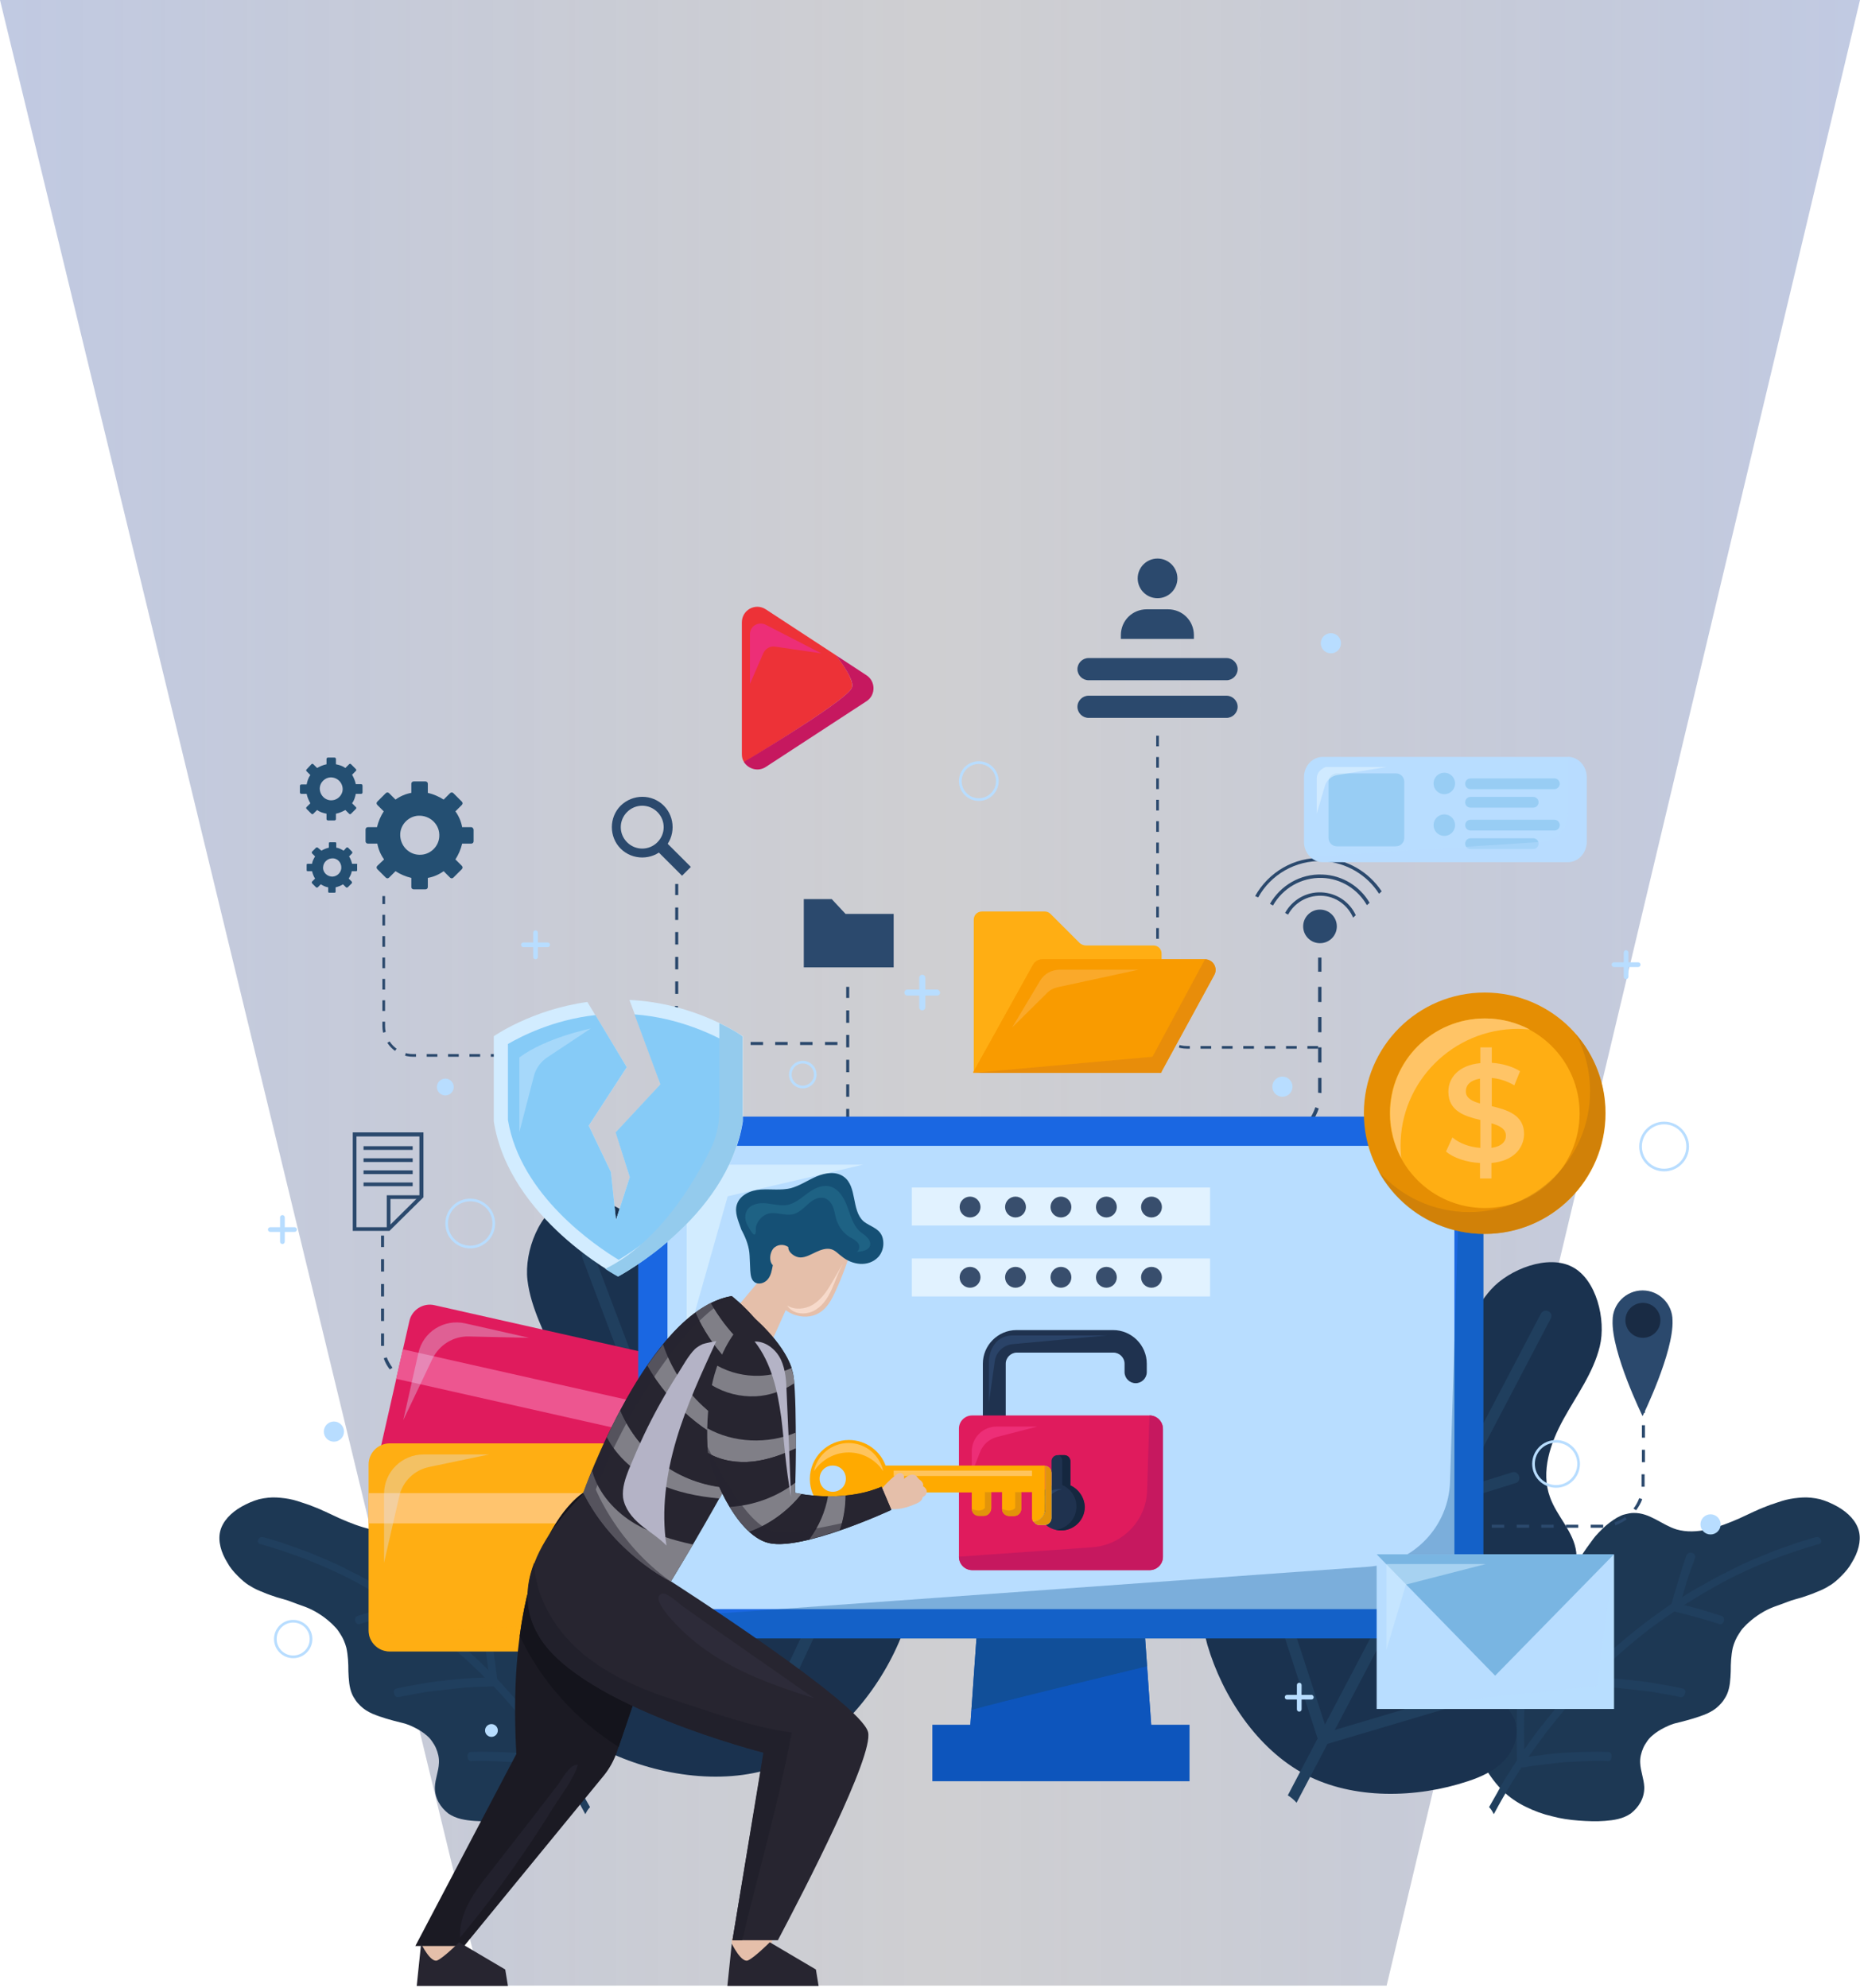 <svg width="696" height="744" viewBox="0 0 696 744" fill="none" xmlns="http://www.w3.org/2000/svg">
<path d="M0 0L180.108 743H518.866L696 0H0Z" fill="url(#paint0_linear)" fill-opacity="0.3"/>
<path d="M203.666 394.925H154.546C148.501 394.925 143.589 390.019 143.589 383.981V335.298" stroke="#2B496D" stroke-miterlimit="10" stroke-dasharray="4 4"/>
<path d="M133.387 323.222H131.75C131.498 322.216 131.12 321.209 130.616 320.454L131.75 319.322C131.876 319.196 131.876 318.945 131.75 318.693L130.239 317.184C130.113 317.058 129.861 317.058 129.609 317.184L128.601 318.316C127.72 317.813 126.838 317.31 125.83 317.184V315.548C125.83 315.297 125.704 315.171 125.452 315.171H123.437C123.185 315.171 123.059 315.297 123.059 315.548V317.184C122.052 317.435 121.044 317.813 120.289 318.316L118.903 317.184C118.777 317.058 118.525 317.058 118.273 317.184L116.762 318.693C116.636 318.819 116.636 319.071 116.762 319.322L117.896 320.454C117.392 321.335 116.888 322.216 116.762 323.222H115.125C114.873 323.222 114.747 323.348 114.747 323.599V325.612C114.747 325.864 114.873 325.989 115.125 325.989H116.762C117.014 326.996 117.392 328.002 117.896 328.757L116.762 329.889C116.636 330.015 116.636 330.266 116.762 330.518L118.273 332.028C118.399 332.153 118.651 332.153 118.903 332.028L120.037 330.895C120.918 331.399 121.8 331.902 122.808 332.028V333.663C122.808 333.915 122.933 334.04 123.185 334.04H125.201C125.452 334.04 125.578 333.915 125.578 333.663V332.028C126.586 331.776 127.594 331.399 128.349 330.895L129.483 332.028C129.609 332.153 129.861 332.153 130.113 332.028L131.624 330.518C131.75 330.392 131.75 330.141 131.624 329.889L130.49 328.757C130.994 327.876 131.498 326.996 131.624 325.989H133.261C133.513 325.989 133.639 325.864 133.639 325.612V323.599C133.765 323.348 133.639 323.222 133.387 323.222ZM127.72 324.857C127.594 326.493 126.208 327.876 124.571 328.002C122.43 328.128 120.666 326.367 120.918 324.354C121.044 322.719 122.43 321.335 124.067 321.209C126.208 320.958 127.845 322.719 127.72 324.857Z" fill="#244F72"/>
<path d="M176.336 309.51H172.935C172.557 307.372 171.676 305.359 170.416 303.598L172.809 301.208C173.187 300.83 173.187 300.327 172.809 299.95L169.66 296.805C169.283 296.428 168.779 296.428 168.401 296.805L166.008 299.195C164.245 298.063 162.229 297.182 160.088 296.679V293.283C160.088 292.78 159.711 292.402 159.207 292.402H154.799C154.295 292.402 153.917 292.78 153.917 293.283V296.679C151.776 297.057 149.761 297.937 147.997 299.195L145.604 296.805C145.226 296.428 144.723 296.428 144.345 296.805L141.196 299.95C140.818 300.327 140.818 300.83 141.196 301.208L143.589 303.598C142.456 305.359 141.574 307.372 141.07 309.51H137.669C137.166 309.51 136.788 309.888 136.788 310.391V314.794C136.788 315.297 137.166 315.674 137.669 315.674H141.196C141.574 317.813 142.456 319.825 143.715 321.587L141.196 323.977C140.818 324.354 140.818 324.857 141.196 325.235L144.345 328.38C144.723 328.757 145.226 328.757 145.604 328.38L147.997 325.989C149.761 327.122 151.776 328.002 153.917 328.505V331.902C153.917 332.405 154.295 332.782 154.799 332.782H159.207C159.711 332.782 160.088 332.405 160.088 331.902V328.505C162.229 328.128 164.245 327.247 166.008 325.989L168.401 328.38C168.779 328.757 169.283 328.757 169.66 328.38L172.809 325.235C173.187 324.857 173.187 324.354 172.809 323.977L170.416 321.587C171.55 319.825 172.431 317.813 172.935 315.674H176.336C176.84 315.674 177.217 315.297 177.217 314.794V310.391C177.091 309.888 176.714 309.51 176.336 309.51ZM164.371 313.158C164.119 316.681 161.222 319.574 157.695 319.825C153.161 320.203 149.509 316.429 149.761 311.9C150.012 308.378 152.909 305.485 156.436 305.233C160.97 304.982 164.748 308.63 164.371 313.158Z" fill="#244F72"/>
<path d="M135.15 293.408H133.135C132.883 292.151 132.38 291.018 131.75 289.886L133.135 288.502C133.387 288.251 133.387 287.999 133.135 287.748L131.372 285.987C131.12 285.735 130.868 285.735 130.616 285.987L129.231 287.37C128.223 286.616 126.964 286.238 125.704 285.987V283.974C125.704 283.722 125.452 283.471 125.201 283.471H122.682C122.43 283.471 122.178 283.722 122.178 283.974V285.987C120.918 286.238 119.785 286.741 118.651 287.37L117.266 285.987C117.014 285.735 116.762 285.735 116.51 285.987L114.747 287.874C114.495 288.125 114.495 288.377 114.747 288.628L116.132 290.012C115.377 291.018 114.999 292.276 114.747 293.534H112.732C112.48 293.534 112.228 293.786 112.228 294.037V296.553C112.228 296.805 112.48 297.057 112.732 297.057H114.747C114.999 298.314 115.502 299.447 116.132 300.579L114.747 301.963C114.495 302.214 114.495 302.466 114.747 302.717L116.51 304.478C116.762 304.73 117.014 304.73 117.266 304.478L118.651 303.095C119.659 303.849 120.918 304.227 122.178 304.478V306.491C122.178 306.743 122.43 306.994 122.682 306.994H125.201C125.452 306.994 125.704 306.743 125.704 306.491V304.478C126.964 304.227 128.097 303.724 129.231 303.095L130.616 304.478C130.868 304.73 131.12 304.73 131.372 304.478L133.135 302.717C133.387 302.466 133.387 302.214 133.135 301.963L131.75 300.579C132.506 299.572 132.883 298.314 133.135 297.057H135.15C135.402 297.057 135.654 296.805 135.654 296.553V294.037C135.654 293.66 135.402 293.408 135.15 293.408ZM128.223 295.547C128.097 297.56 126.334 299.321 124.319 299.447C121.674 299.698 119.533 297.434 119.659 294.792C119.785 292.78 121.548 291.018 123.563 290.893C126.208 290.767 128.349 292.905 128.223 295.547Z" fill="#244F72"/>
<path d="M615.267 668.655C615.141 665.636 613.881 662.743 613.755 659.724C613.629 657.711 614.133 655.824 614.889 654.063C615.267 653.182 615.77 652.428 616.274 651.673C616.778 650.918 617.408 650.163 618.164 649.534C619.549 648.276 621.186 647.27 622.95 646.389C623.831 646.012 624.713 645.509 625.594 645.257C626.476 644.88 627.358 644.754 628.239 644.502C631.766 643.622 635.418 642.616 638.693 641.232C640.33 640.477 641.842 639.596 643.101 638.339C643.731 637.71 644.361 637.081 644.865 636.326C645.368 635.571 645.872 634.816 646.25 633.936C647.384 631.294 647.51 628.401 647.635 625.382C647.635 622.363 647.761 619.469 648.391 616.576C648.895 614.689 649.651 612.928 650.658 611.418C651.162 610.664 651.666 609.783 652.296 609.154C652.925 608.525 653.555 607.77 654.311 607.141C657.082 604.625 660.482 602.487 663.883 601.229C665.646 600.6 667.409 599.971 669.047 599.342C669.928 598.965 670.81 598.713 671.692 598.462C672.573 598.21 673.455 597.958 674.337 597.707C676.1 597.078 677.863 596.575 679.501 595.82C681.138 595.191 682.901 594.436 684.413 593.43C686.05 592.549 687.561 591.165 689.073 589.656C690.584 588.146 691.969 586.511 692.977 584.624C695.244 580.976 696.504 576.699 695.622 573.051C694.74 569.277 691.592 566.006 687.561 563.742C685.546 562.61 683.279 561.604 681.012 560.975C678.745 560.471 676.478 560.22 674.463 560.346C672.447 560.471 670.306 560.723 668.291 561.226C666.276 561.729 664.387 562.484 662.371 563.113C661.364 563.49 660.482 563.868 659.475 564.245L657.963 564.874C657.459 565.126 656.956 565.377 656.578 565.503C654.689 566.384 652.799 567.264 650.91 568.145C643.227 571.541 634.789 574.435 627.358 572.296C621.69 570.535 617.408 566.006 611.236 566.132C610.103 566.132 609.095 566.384 608.088 566.635C607.584 566.761 607.08 566.887 606.576 567.139C606.072 567.39 605.569 567.642 605.065 567.893C603.176 569.025 601.286 570.409 599.523 572.17C598.641 573.051 597.76 573.931 597.004 574.812C596.248 575.693 595.493 576.825 594.737 577.831C593.226 579.844 591.84 581.982 590.581 583.995C589.951 585.001 589.195 586.008 588.566 587.014C587.81 588.021 587.18 589.153 586.424 590.159C584.913 592.172 583.276 594.184 581.512 595.82C578.112 599.216 574.459 601.481 570.555 601.103C569.169 600.977 567.784 600.474 566.525 600.097C565.265 599.719 563.88 599.216 562.494 599.342C558.59 599.594 554.182 603.242 551.789 607.896C550.529 610.16 549.647 612.676 549.144 615.066C548.766 616.324 548.64 617.582 548.388 618.84C548.262 620.098 548.136 621.356 548.01 622.614C547.632 627.269 547.632 631.923 548.136 636.577C548.64 641.232 549.521 645.635 550.781 649.786C552.04 653.937 553.552 657.711 555.567 661.233C557.582 664.63 559.849 667.649 562.368 670.165C564.887 672.555 567.784 674.567 570.933 676.077C573.956 677.587 577.356 678.845 580.631 679.599C583.905 680.48 587.306 680.983 590.707 681.235C594.107 681.486 597.382 681.612 600.531 681.36C603.805 681.109 607.332 680.606 610.229 678.593C613.126 676.329 615.393 672.932 615.267 668.655Z" fill="#1D3854"/>
<path d="M679.5 575.189C674.084 576.573 668.795 578.586 663.505 580.473C658.341 582.611 653.051 584.624 648.139 587.266L644.361 589.153C643.101 589.782 641.842 590.536 640.582 591.165C638.063 592.549 635.67 593.933 633.151 595.317L625.972 599.845C625.342 600.223 624.713 600.6 624.209 600.977L622.446 602.235L618.919 604.751C609.725 611.544 600.908 618.966 592.848 627.394C591.84 628.401 590.832 629.407 589.825 630.539L586.928 633.81L584.031 637.081C583.527 637.584 583.024 638.213 582.52 638.716L581.134 640.477L575.593 647.396L570.303 654.692C569.673 655.572 569.043 656.327 568.539 657.208L566.902 659.849L563.502 665.133C562.368 666.894 561.36 668.781 560.353 670.668L557.204 676.203C557.96 676.958 558.464 677.838 558.967 678.845C568.162 661.611 579.245 646.138 591.84 632.552C599.775 624.124 608.339 616.45 617.282 609.531C626.35 602.739 635.796 596.826 645.62 591.543C656.704 585.756 668.417 581.228 680.382 577.831C682.397 577.705 681.515 574.686 679.5 575.189Z" fill="#203F5E"/>
<path d="M631.01 582.108C630.507 583.618 630.003 585.001 629.499 586.637L628.114 591.165C627.232 594.184 626.224 597.204 625.469 600.223C624.839 602.235 627.862 602.99 628.491 600.977C629.373 597.958 630.255 594.939 631.136 591.92C631.64 590.411 632.144 588.901 632.648 587.391L634.285 582.989C634.789 580.976 631.766 580.095 631.01 582.108Z" fill="#203F5E"/>
<path d="M568.918 617.457C568.54 620.853 568.288 624.501 568.162 627.898C567.91 631.42 567.784 634.816 567.658 638.213C567.532 641.735 567.532 645.131 567.532 648.654C567.532 652.05 567.532 655.447 567.658 658.843C567.784 661.107 570.555 660.604 570.429 658.34C570.429 654.943 570.303 651.673 570.303 648.151C570.303 644.754 570.303 641.232 570.555 637.835C570.807 631.042 571.185 623.998 571.94 617.205C572.192 614.815 569.17 615.066 568.918 617.457Z" fill="#203F5E"/>
<path d="M599.901 585.379C599.019 589.027 598.138 592.549 597.382 596.071L596.752 598.713L596.248 601.481L595.241 606.89L594.233 612.173C593.981 613.934 593.604 615.695 593.352 617.582C592.848 621.23 592.344 624.753 591.966 628.275C591.714 630.539 594.611 630.539 594.863 628.401C595.241 624.878 595.745 621.23 596.248 617.708C596.878 614.186 597.382 610.664 598.138 607.016C598.515 605.254 598.767 603.367 599.145 601.606L600.279 596.323C601.034 592.801 601.916 589.278 602.798 585.63C603.05 584.498 602.42 583.869 601.664 583.743C601.16 583.743 600.279 584.247 599.901 585.379Z" fill="#203F5E"/>
<path d="M644.109 604.625L640.079 603.367C638.693 602.99 637.308 602.487 636.048 602.11C633.403 601.355 630.632 600.726 627.861 599.971C625.972 599.468 625.091 602.738 626.98 603.116C629.751 603.745 632.522 604.5 635.167 605.254L639.197 606.387C640.582 606.764 641.842 607.267 643.227 607.645C644.991 608.399 645.998 605.254 644.109 604.625Z" fill="#203F5E"/>
<path d="M601.79 655.572C596.5 655.321 591.336 655.572 585.921 655.824C583.15 655.95 580.631 656.201 577.986 656.579C575.341 656.956 572.57 657.208 569.925 657.711C568.162 658.088 568.288 661.611 570.051 661.359C572.696 660.856 575.467 660.478 578.112 660.227C580.757 659.849 583.402 659.598 586.047 659.346C588.692 659.22 591.336 659.095 593.981 658.969C596.626 658.843 599.145 658.843 601.79 658.969C603.428 658.969 603.553 655.572 601.79 655.572Z" fill="#203F5E"/>
<path d="M629.625 631.797C626.728 631.168 623.957 630.665 620.934 630.162L616.526 629.407C615.015 629.156 613.629 629.03 612.118 628.904C609.221 628.526 606.198 628.275 603.176 628.023C600.153 627.772 597.256 627.772 594.233 627.646C592.344 627.646 591.966 631.042 593.855 631.042C596.878 631.168 599.901 631.168 602.798 631.42C604.309 631.42 605.695 631.671 607.206 631.797L611.614 632.3L616.022 632.804L618.163 633.055L620.305 633.433C623.201 633.936 626.098 634.439 628.869 635.068C629.751 635.194 630.38 634.565 630.506 633.684C630.884 632.929 630.632 632.049 629.625 631.797Z" fill="#203F5E"/>
<path d="M566.776 643.622C565.391 639.974 562.242 637.206 560.605 633.684C556.197 623.872 564.635 613.305 572.948 606.512C581.261 599.719 590.959 591.417 589.825 580.85C588.943 573.177 582.52 567.39 580.001 560.22C576.475 550.659 580.127 539.967 585.039 531.035C589.951 522.104 596.248 513.676 598.642 503.738C601.035 493.8 597.382 478.705 588.314 474.05C579.245 469.27 564.761 474.931 557.96 482.478C551.159 490.026 547.758 500.09 543.224 509.147C538.69 518.204 531.889 527.261 521.939 529.903C514.508 531.916 506.069 529.903 499.268 533.551C489.822 538.583 488.562 551.288 487.681 561.981C486.799 572.674 482.895 585.63 472.315 587.517C468.411 588.272 464.38 587.14 460.602 588.146C455.438 589.404 451.659 594.436 450.526 599.594C449.392 604.877 450.4 610.286 451.785 615.444C457.453 634.816 470.552 654.566 488.436 664.001C506.321 673.435 529.999 672.932 549.27 666.517C554.308 664.881 559.471 662.491 562.998 658.591C566.776 654.566 568.666 648.654 566.776 643.622Z" fill="#1A324F"/>
<path d="M576.601 491.536C563.124 517.198 549.648 542.986 536.045 568.648C522.569 594.184 509.218 619.847 495.742 645.383L481.887 671.8C483.147 672.555 484.28 673.561 485.162 674.568C495.868 654.189 506.573 633.81 517.279 613.431C530.755 587.895 544.106 562.233 557.582 536.696C565.139 522.23 572.696 507.889 580.253 493.423C581.639 491.033 577.86 489.146 576.601 491.536Z" fill="#203F5E"/>
<path d="M533.526 537.325C535.919 544.873 538.186 552.295 540.579 559.842C541.335 562.358 545.365 561.226 544.609 558.584C542.216 551.037 539.949 543.615 537.556 536.067C536.801 533.551 532.77 534.809 533.526 537.325Z" fill="#203F5E"/>
<path d="M478.235 605.003C483.147 620.098 488.059 635.194 492.971 650.289C493.852 652.805 497.757 651.547 497.001 649.031C492.089 633.936 487.177 618.84 482.265 603.745C481.509 601.229 477.479 602.487 478.235 605.003Z" fill="#203F5E"/>
<path d="M499.772 558.962C504.936 575.441 510.1 591.794 515.137 608.273C515.893 610.789 519.924 609.657 519.168 607.016C514.004 590.536 508.84 574.183 503.802 557.704C502.92 555.188 498.89 556.446 499.772 558.962Z" fill="#203F5E"/>
<path d="M565.895 550.911C558.338 553.301 550.907 555.565 543.35 557.955C540.831 558.71 541.965 562.736 544.609 561.981C552.166 559.591 559.597 557.327 567.154 554.936C569.673 554.182 568.414 550.156 565.895 550.911Z" fill="#203F5E"/>
<path d="M541.587 634.816C526.347 639.345 511.107 643.874 495.867 648.402C493.222 649.157 494.482 653.182 497.127 652.428C512.367 647.899 527.606 643.37 542.846 638.842C545.365 638.087 544.106 634.062 541.587 634.816Z" fill="#203F5E"/>
<path d="M567.28 591.04C550.781 596.197 534.408 601.355 517.909 606.387C515.39 607.141 516.523 611.167 519.168 610.412C535.667 605.254 552.041 600.097 568.54 595.065C571.059 594.31 569.925 590.285 567.28 591.04Z" fill="#203F5E"/>
<path d="M162.733 668.655C162.859 665.636 164.119 662.743 164.244 659.724C164.37 657.711 163.867 655.824 163.111 654.063C162.733 653.182 162.229 652.428 161.725 651.673C161.222 650.918 160.592 650.163 159.836 649.534C158.451 648.276 156.813 647.27 155.05 646.389C154.169 646.012 153.287 645.509 152.405 645.257C151.524 644.88 150.642 644.754 149.76 644.502C146.234 643.622 142.581 642.616 139.307 641.232C137.669 640.477 136.158 639.596 134.898 638.339C134.269 637.71 133.639 637.081 133.135 636.326C132.631 635.571 132.128 634.816 131.75 633.936C130.616 631.294 130.49 628.401 130.364 625.382C130.364 622.363 130.238 619.469 129.609 616.576C129.105 614.689 128.349 612.928 127.341 611.418C126.838 610.664 126.334 609.783 125.704 609.154C125.074 608.525 124.445 607.77 123.689 607.141C120.918 604.625 117.517 602.487 114.117 601.229C112.354 600.6 110.59 599.971 108.953 599.342C108.071 598.965 107.19 598.713 106.308 598.462C105.426 598.21 104.545 597.958 103.663 597.707C101.9 597.078 100.137 596.575 98.499 595.82C96.862 595.191 95.099 594.436 93.587 593.43C91.95 592.549 90.439 591.165 88.927 589.656C87.416 588.146 86.03 586.511 85.023 584.624C82.756 580.976 81.496 576.699 82.378 573.051C83.259 569.277 86.408 566.006 90.439 563.742C92.454 562.61 94.721 561.604 96.988 560.975C99.255 560.471 101.522 560.22 103.537 560.346C105.552 560.471 107.693 560.723 109.709 561.226C111.724 561.729 113.613 562.484 115.628 563.113C116.636 563.49 117.517 563.868 118.525 564.245L120.036 564.874C120.54 565.126 121.044 565.377 121.422 565.503C123.311 566.384 125.2 567.264 127.09 568.145C134.772 571.541 143.211 574.435 150.642 572.296C156.31 570.535 160.592 566.006 166.763 566.132C167.897 566.132 168.905 566.384 169.912 566.635C170.416 566.761 170.92 566.887 171.424 567.139C171.927 567.39 172.431 567.642 172.935 567.893C174.824 569.025 176.713 570.409 178.477 572.17C179.358 573.051 180.24 573.931 180.996 574.812C181.751 575.693 182.507 576.825 183.263 577.831C184.774 579.844 186.16 581.982 187.419 583.995C188.049 585.001 188.804 586.008 189.434 587.014C190.19 588.021 190.82 589.153 191.575 590.159C193.087 592.172 194.724 594.184 196.487 595.82C199.888 599.216 203.54 601.481 207.445 601.103C208.83 600.977 210.216 600.474 211.475 600.097C212.735 599.719 214.12 599.216 215.506 599.342C219.41 599.594 223.818 603.242 226.211 607.896C227.471 610.16 228.352 612.676 228.856 615.066C229.234 616.324 229.36 617.582 229.612 618.84C229.738 620.098 229.864 621.356 229.99 622.614C230.368 627.269 230.368 631.923 229.864 636.577C229.36 641.232 228.478 645.635 227.219 649.786C225.959 653.937 224.448 657.711 222.433 661.233C220.418 664.63 218.15 667.649 215.632 670.165C213.113 672.555 210.216 674.567 207.067 676.077C204.044 677.587 200.644 678.845 197.369 679.599C194.094 680.48 190.694 680.983 187.293 681.235C183.892 681.486 180.618 681.612 177.469 681.36C174.194 681.109 170.668 680.606 167.771 678.593C164.874 676.329 162.607 672.932 162.733 668.655Z" fill="#1D3854"/>
<path d="M98.499 575.189C103.915 576.573 109.205 578.586 114.495 580.473C119.659 582.611 124.948 584.624 129.86 587.266L133.639 589.153C134.898 589.782 136.158 590.536 137.417 591.165C139.936 592.549 142.329 593.933 144.848 595.317L152.027 599.845C152.657 600.223 153.287 600.6 153.791 600.977L155.554 602.235L159.081 604.751C168.275 611.544 177.091 618.966 185.152 627.394C186.159 628.401 187.167 629.407 188.175 630.539L191.071 633.81L193.968 637.081C194.472 637.584 194.976 638.213 195.48 638.716L196.865 640.477L202.407 647.396L207.697 654.692C208.326 655.572 208.956 656.327 209.46 657.208L211.097 659.849L214.498 665.133C215.631 666.894 216.639 668.781 217.647 670.668L220.795 676.203C220.04 676.958 219.536 677.838 219.032 678.845C209.838 661.611 198.754 646.138 186.159 632.552C178.225 624.124 169.66 616.45 160.718 609.531C151.65 602.739 142.203 596.826 132.379 591.543C121.296 585.756 109.583 581.228 97.618 577.831C95.602 577.705 96.484 574.686 98.499 575.189Z" fill="#203F5E"/>
<path d="M146.989 582.108C147.493 583.618 147.997 585.001 148.501 586.637L149.886 591.165C150.768 594.184 151.775 597.204 152.531 600.223C153.161 602.235 150.138 602.99 149.508 600.977C148.627 597.958 147.745 594.939 146.863 591.92C146.36 590.411 145.856 588.901 145.352 587.391L143.715 582.989C143.211 580.976 146.234 580.095 146.989 582.108Z" fill="#203F5E"/>
<path d="M209.082 617.457C209.46 620.853 209.712 624.501 209.838 627.898C210.09 631.42 210.216 634.816 210.342 638.213C210.468 641.735 210.468 645.131 210.468 648.654C210.468 652.05 210.468 655.447 210.342 658.843C210.216 661.107 207.445 660.604 207.571 658.34C207.571 654.943 207.697 651.673 207.697 648.151C207.697 644.754 207.697 641.232 207.445 637.835C207.193 631.042 206.815 623.998 206.059 617.205C205.807 614.815 208.83 615.066 209.082 617.457Z" fill="#203F5E"/>
<path d="M178.099 585.379C178.98 589.027 179.862 592.549 180.618 596.071L181.247 598.713L181.751 601.481L182.759 606.89L183.766 612.173C184.018 613.934 184.396 615.695 184.648 617.582C185.152 621.23 185.656 624.753 186.034 628.275C186.285 630.539 183.389 630.539 183.137 628.401C182.759 624.878 182.255 621.23 181.751 617.708C181.122 614.186 180.618 610.664 179.862 607.016C179.484 605.254 179.232 603.367 178.854 601.606L177.721 596.323C176.965 592.801 176.084 589.278 175.202 585.63C174.95 584.498 175.58 583.869 176.335 583.743C176.839 583.743 177.721 584.247 178.099 585.379Z" fill="#203F5E"/>
<path d="M133.891 604.625L137.921 603.367C139.307 602.99 140.692 602.487 141.952 602.11C144.596 601.355 147.367 600.726 150.138 599.971C152.027 599.468 152.909 602.738 151.02 603.116C148.249 603.745 145.478 604.5 142.833 605.254L138.803 606.387C137.417 606.764 136.158 607.267 134.772 607.645C133.009 608.399 132.002 605.254 133.891 604.625Z" fill="#203F5E"/>
<path d="M176.21 655.572C181.499 655.321 186.663 655.572 192.079 655.824C194.85 655.95 197.369 656.201 200.014 656.579C202.659 656.956 205.43 657.208 208.075 657.711C209.838 658.088 209.712 661.611 207.949 661.359C205.304 660.856 202.533 660.478 199.888 660.227C197.243 659.849 194.598 659.598 191.953 659.346C189.308 659.22 186.663 659.095 184.018 658.969C181.373 658.843 178.854 658.843 176.21 658.969C174.572 658.969 174.446 655.572 176.21 655.572Z" fill="#203F5E"/>
<path d="M148.375 631.797C151.272 631.168 154.043 630.665 157.065 630.162L161.473 629.407C162.985 629.156 164.37 629.03 165.882 628.904C168.779 628.526 171.801 628.275 174.824 628.023C177.847 627.772 180.744 627.772 183.766 627.646C185.656 627.646 186.033 631.042 184.144 631.042C181.121 631.168 178.099 631.168 175.202 631.42C173.691 631.42 172.305 631.671 170.794 631.797L166.385 632.3L161.977 632.804L159.836 633.055L157.695 633.433C154.798 633.936 151.901 634.439 149.131 635.068C148.249 635.194 147.619 634.565 147.493 633.684C147.115 632.929 147.367 632.049 148.375 631.797Z" fill="#203F5E"/>
<path d="M212.609 629.533C214.498 625.885 218.15 623.369 220.292 619.847C226.211 610.16 218.654 598.084 210.971 589.907C203.163 581.731 194.094 571.793 196.613 560.849C198.502 552.924 205.933 547.766 209.586 540.47C214.498 530.91 212.105 519.211 208.075 509.273C204.17 499.335 198.628 489.649 197.369 478.956C196.109 468.264 201.903 452.917 211.979 449.143C222.055 445.369 236.539 453.042 242.71 461.848C248.882 470.654 251.149 481.598 254.676 491.661C258.328 501.851 264.248 512.166 274.198 516.066C281.755 519.085 290.823 518.078 297.372 522.859C306.566 529.4 306.189 542.86 305.811 554.182C305.433 565.503 307.826 579.466 318.532 582.863C322.436 584.121 326.844 583.492 330.623 585.001C335.913 587.014 339.187 592.675 339.691 598.336C340.195 603.996 338.557 609.531 336.29 614.689C327.852 634.187 311.604 653.182 291.579 660.73C271.679 668.278 246.867 664.63 227.597 655.572C222.433 653.182 217.521 650.037 214.246 645.509C211.223 640.98 209.964 634.565 212.609 629.533Z" fill="#1A324F"/>
<path d="M222.055 469.018C232.886 497.7 243.718 526.255 254.424 554.936C265.129 583.492 275.961 611.922 286.666 640.477L297.75 669.913C296.364 670.542 295.105 671.423 293.971 672.429C285.407 649.786 276.842 627.017 268.278 604.374C257.572 575.818 246.741 547.389 236.035 518.833C229.99 502.731 223.944 486.63 217.898 470.654C216.891 468.012 221.047 466.377 222.055 469.018Z" fill="#203F5E"/>
<path d="M261.099 522.607C257.698 530.155 254.298 537.702 250.897 545.25C249.763 547.892 245.733 546.005 246.867 543.489C250.267 535.941 253.668 528.394 257.068 520.846C258.328 518.204 262.232 519.965 261.099 522.607Z" fill="#203F5E"/>
<path d="M310.219 600.6C303.166 615.821 295.987 630.917 288.934 646.138C287.674 648.654 283.77 646.893 284.903 644.377C291.956 629.155 299.135 614.06 306.188 598.839C307.448 596.197 311.478 597.958 310.219 600.6Z" fill="#203F5E"/>
<path d="M293.72 549.653C286.163 566.132 278.732 582.737 271.175 599.216C270.041 601.858 266.011 599.971 267.144 597.455C274.701 580.976 282.132 564.371 289.689 547.892C290.949 545.25 294.979 547.011 293.72 549.653Z" fill="#203F5E"/>
<path d="M225.581 532.671C233.138 536.067 240.695 539.464 248.252 542.86C250.897 543.992 249.008 548.018 246.489 546.885C238.932 543.489 231.375 540.093 223.818 536.696C221.173 535.438 222.936 531.413 225.581 532.671Z" fill="#203F5E"/>
<path d="M240.192 623.62C255.557 630.288 270.923 637.081 286.289 643.748C288.934 644.88 287.044 648.905 284.525 647.773C269.16 641.106 253.794 634.313 238.428 627.646C235.783 626.514 237.547 622.488 240.192 623.62Z" fill="#203F5E"/>
<path d="M218.906 574.435C235.405 581.982 252.031 589.404 268.53 596.952C271.175 598.084 269.286 602.11 266.767 600.977C250.267 593.43 233.642 586.008 217.143 578.46C214.498 577.328 216.261 573.302 218.906 574.435Z" fill="#203F5E"/>
<path d="M368.281 426.374H373.445V427.758H368.281V426.374ZM378.609 426.374H383.773V427.758H378.609V426.374ZM388.937 426.374H394.101V427.758H388.937V426.374ZM399.391 426.374H404.554V427.758H399.391V426.374ZM409.718 426.374H414.882V427.758H409.718V426.374ZM420.046 426.374H425.21V427.758H420.046V426.374ZM430.374 426.374H435.538V427.758H430.374V426.374ZM440.702 426.374H445.866V427.758H440.702V426.374ZM451.156 426.374H456.319V427.758H451.156V426.374ZM461.483 426.374H466.647V427.758H461.483V426.374ZM471.811 426.374H476.345C476.597 426.374 476.723 426.374 476.975 426.374V427.758C476.723 427.758 476.471 427.758 476.345 427.758H471.811V426.374ZM481.887 425.367C483.398 424.739 484.91 423.984 486.295 422.852L487.051 423.984C485.539 425.116 484.028 425.996 482.265 426.751L481.887 425.367ZM489.822 419.078C490.829 417.568 491.585 416.059 492.215 414.298L493.474 414.801C492.845 416.688 491.963 418.323 490.955 419.958L489.822 419.078ZM493.222 408.888C493.222 408.511 493.222 408.134 493.222 407.882V403.353H494.482V407.882C494.482 408.259 494.482 408.637 494.482 409.014L493.222 408.888ZM493.222 391.906H494.482V397.567H493.222V391.906ZM493.222 380.584H494.482V386.245H493.222V380.584ZM493.222 369.263H494.482V374.924H493.222V369.263ZM493.222 358.319H494.482V363.602H493.222V358.319Z" fill="#2B496D"/>
<path d="M500.225 346.907C500.369 343.436 497.669 340.506 494.194 340.362C490.719 340.219 487.786 342.916 487.642 346.386C487.498 349.857 490.198 352.787 493.673 352.931C497.148 353.074 500.081 350.377 500.225 346.907Z" fill="#2B496D"/>
<path d="M506.321 343.349C506.699 343.098 506.951 342.72 507.329 342.469C505.062 337.563 500.275 334.166 494.482 333.914C488.688 333.663 483.524 336.808 480.879 341.588C481.257 341.84 481.635 342.091 482.013 342.217C484.406 337.814 489.066 335.047 494.356 335.172C499.772 335.298 504.306 338.695 506.321 343.349Z" fill="#2B496D"/>
<path d="M511.485 338.695L512.493 337.814C508.966 331.776 502.417 327.499 494.86 327.247C486.547 326.87 479.116 331.399 475.212 338.192C475.59 338.443 475.968 338.569 476.345 338.82C479.998 332.405 486.925 328.254 494.734 328.505C501.913 328.757 508.084 332.782 511.485 338.695Z" fill="#2B496D"/>
<path d="M516.019 334.418C516.397 334.166 516.649 333.789 517.027 333.537C512.241 326.367 504.306 321.461 494.986 321.083C484.154 320.58 474.582 326.493 469.67 335.298C470.048 335.424 470.426 335.676 470.803 335.801C475.464 327.373 484.658 321.838 494.986 322.216C503.928 322.719 511.611 327.499 516.019 334.418Z" fill="#2B496D"/>
<path d="M255.305 518.833H250.645V517.701H255.305V518.833ZM245.985 518.833H241.325V517.701H245.985V518.833ZM236.791 518.833H232.131V517.701H236.791V518.833ZM227.597 518.833H222.937V517.701H227.597V518.833ZM218.276 518.833H213.616V517.701H218.276V518.833ZM209.082 518.833H204.422V517.701H209.082V518.833ZM199.762 518.833H195.102V517.701H199.762V518.833ZM190.568 518.833H185.908V517.701H190.568V518.833ZM181.248 518.833H176.587V517.701H181.248V518.833ZM172.053 518.833H167.393V517.701H172.053V518.833ZM162.859 518.833H158.829C158.577 518.833 158.451 518.833 158.199 518.833V517.701C158.325 517.701 158.577 517.701 158.829 517.701H162.859V518.833ZM153.413 517.953C151.902 517.449 150.516 516.695 149.131 515.688L149.76 514.808C151.02 515.688 152.279 516.317 153.665 516.82L153.413 517.953ZM145.856 512.418C144.848 511.16 144.093 509.776 143.589 508.266L144.722 507.889C145.226 509.273 145.982 510.531 146.864 511.789L145.856 512.418ZM142.581 503.612C142.581 503.36 142.581 502.983 142.581 502.731V498.958H143.715V502.731C143.715 502.983 143.715 503.36 143.715 503.612H142.581ZM143.715 494.303H142.581V489.649H143.715V494.303ZM143.715 485.12H142.581V480.466H143.715V485.12ZM143.715 475.811H142.581V471.157H143.715V475.811ZM143.715 466.628H142.581V462.351H143.715V466.628Z" fill="#2B496D"/>
<path d="M502.795 570.535H507.455V571.667H502.795V570.535ZM511.989 570.535H516.649V571.667H511.989V570.535ZM521.183 570.535H525.844V571.667H521.183V570.535ZM530.504 570.535H535.164V571.667H530.504V570.535ZM539.698 570.535H544.358V571.667H539.698V570.535ZM549.018 570.535H553.678V571.667H549.018V570.535ZM558.212 570.535H562.872V571.667H558.212V570.535ZM567.533 570.535H572.193V571.667H567.533V570.535ZM576.727 570.535H581.387V571.667H576.727V570.535ZM585.921 570.535H590.581V571.667H585.921V570.535ZM595.241 570.535H599.272C599.523 570.535 599.649 570.535 599.901 570.535V571.667C599.649 571.667 599.523 571.667 599.272 571.667H595.241V570.535ZM604.184 569.654C605.569 569.151 606.954 568.522 608.088 567.642L608.718 568.522C607.458 569.403 605.947 570.158 604.435 570.787L604.184 569.654ZM611.237 564.497C612.118 563.365 612.874 561.981 613.378 560.597L614.511 560.975C614.008 562.484 613.126 563.868 612.244 565.126L611.237 564.497ZM614.259 556.32C614.259 556.069 614.259 555.691 614.259 555.44V551.666H615.393V555.44C615.393 555.691 615.393 556.069 615.393 556.32H614.259ZM614.385 542.483H615.519V547.137H614.385V542.483ZM614.385 533.3H615.519V537.954H614.385V533.3ZM614.385 523.991H615.519V528.645H614.385V523.991ZM614.385 515.059H615.519V519.336H614.385V515.059Z" fill="#2B496D"/>
<path d="M267.522 512.04L162.607 488.391C158.325 487.384 154.043 490.152 153.161 494.429L139.433 554.936C138.425 559.213 141.196 563.49 145.478 564.371L250.393 588.02C254.676 589.027 258.958 586.259 259.84 581.982L273.442 521.475C274.45 517.198 271.805 513.047 267.522 512.04Z" fill="#E01B5D"/>
<path d="M271.153 531.993L150.748 504.896L148.256 515.941L268.662 543.037L271.153 531.993Z" fill="#ED5690"/>
<path d="M232.197 564.962C233.313 560.015 230.202 555.101 225.249 553.986C220.296 552.871 215.375 555.978 214.259 560.926C213.143 565.873 216.254 570.787 221.207 571.902C226.161 573.017 231.081 569.91 232.197 564.962Z" fill="#1A67E2"/>
<path d="M244.697 567.723C245.813 562.776 242.702 557.862 237.749 556.747C232.795 555.632 227.875 558.739 226.759 563.686C225.643 568.634 228.753 573.548 233.707 574.663C238.66 575.778 243.581 572.671 244.697 567.723Z" fill="#E01B5D"/>
<path opacity="0.56" d="M267.523 512.04L256.061 562.861C254.424 570.158 247.245 574.938 239.94 573.68L139.307 556.446C139.181 560.094 141.7 563.49 145.478 564.371L250.394 588.02C254.676 589.027 258.958 586.259 259.84 581.982L273.442 521.475C274.45 517.198 271.805 513.047 267.523 512.04Z" fill="#C11658"/>
<path opacity="0.34" d="M197.999 500.593L174.069 495.184C166.134 493.423 158.325 498.329 156.562 506.254L150.894 531.413L161.852 508.392C164.371 503.235 169.66 499.964 175.328 500.09L197.999 500.593Z" fill="#DDE7FF"/>
<path d="M253.416 540.093H145.856C141.448 540.093 137.921 543.615 137.921 548.018V610.035C137.921 614.437 141.448 617.96 145.856 617.96H253.416C257.824 617.96 261.351 614.437 261.351 610.035V548.018C261.351 543.615 257.824 540.093 253.416 540.093Z" fill="#FFAE13"/>
<path d="M261.351 558.71H137.921V570.032H261.351V558.71Z" fill="#FFC46E"/>
<path d="M221.299 608.651C226.377 608.651 230.493 604.539 230.493 599.468C230.493 594.396 226.377 590.285 221.299 590.285C216.221 590.285 212.105 594.396 212.105 599.468C212.105 604.539 216.221 608.651 221.299 608.651Z" fill="#1A67E2"/>
<path d="M234.146 608.651C239.224 608.651 243.34 604.539 243.34 599.468C243.34 594.396 239.224 590.285 234.146 590.285C229.068 590.285 224.952 594.396 224.952 599.468C224.952 604.539 229.068 608.651 234.146 608.651Z" fill="#E01B5D"/>
<path opacity="0.33" d="M253.416 540.093V592.172C253.416 599.719 247.497 605.883 240.066 606.261L138.047 611.544C138.803 615.192 141.952 617.96 145.856 617.96H253.416C257.824 617.96 261.351 614.437 261.351 610.035V548.018C261.351 543.615 257.824 540.093 253.416 540.093Z" fill="#FFAE13"/>
<path opacity="0.34" d="M183.011 544.244H158.451C150.39 544.244 143.715 550.785 143.715 558.962V584.75L149.383 559.968C150.642 554.307 155.05 550.03 160.718 548.898L183.011 544.244Z" fill="#DDE7FF"/>
<path d="M377.224 429.519H372.564V428.387H377.224V429.519ZM368.03 429.519H363.37V428.387H368.03V429.519ZM358.835 429.519H354.175V428.387H358.835V429.519ZM349.515 429.519H344.855V428.387H349.515V429.519ZM340.321 429.519H335.661V428.387H340.321V429.519ZM331.001 429.519H328.104C327.474 429.519 326.844 429.519 326.341 429.393L326.467 428.261C326.97 428.387 327.6 428.387 328.104 428.387H331.001V429.519ZM321.806 427.632C320.421 426.751 319.287 425.619 318.406 424.235L319.413 423.606C320.169 424.864 321.303 425.871 322.436 426.751L321.806 427.632ZM316.769 419.707C316.643 419.078 316.643 418.575 316.643 417.946V414.926H317.776V417.946C317.776 418.449 317.776 418.952 317.902 419.455L316.769 419.707ZM317.776 410.398H316.643V405.743H317.776V410.398ZM317.776 401.215H316.643V396.56H317.776V401.215ZM317.776 391.906H316.643V387.252H317.776V391.906ZM317.776 382.723H316.643V378.069H317.776V382.723ZM317.776 373.414H316.643V369.263H317.776V373.414Z" fill="#2B496D"/>
<path d="M313.242 391.025H308.708V389.893H313.368V391.025H313.242ZM304.047 391.025H299.387V389.893H304.047V391.025ZM294.727 391.025H290.067V389.893H294.727V391.025ZM285.533 391.025H280.873V389.893H285.533V391.025ZM276.339 391.025H271.679V389.893H276.339V391.025ZM267.019 391.025H264.122C263.492 391.025 262.862 391.025 262.358 390.9L262.484 389.767C262.988 389.893 263.618 389.893 264.122 389.893H267.019V391.025ZM257.824 389.139C256.439 388.258 255.305 387.126 254.424 385.742L255.431 385.113C256.187 386.371 257.32 387.377 258.454 388.258L257.824 389.139ZM252.66 381.213C252.534 380.584 252.534 380.081 252.534 379.452V376.433H253.668V379.452C253.668 379.955 253.668 380.459 253.794 380.962L252.66 381.213ZM253.794 371.905H252.66V367.25H253.794V371.905ZM253.794 362.722H252.66V358.067H253.794V362.722ZM253.794 353.413H252.66V348.758H253.794V353.413ZM253.794 344.23H252.66V339.575H253.794V344.23ZM253.794 334.921H252.66V330.77H253.794V334.921Z" fill="#2B496D"/>
<path d="M316.391 341.965L311.227 336.43H300.773V341.965V361.967H334.401V341.965H316.391Z" fill="#2B496D"/>
<path d="M431.13 650.541H362.74L367.778 578.963H426.092L431.13 650.541Z" fill="#0D55BC"/>
<path d="M426.092 578.963H367.778L363.496 639.848C375.335 636.577 409.719 628.275 429.241 623.495L426.092 578.963Z" fill="#114F99"/>
<path d="M363.495 639.974L362.74 650.541H431.13L429.241 623.621C409.719 628.275 375.335 636.703 363.495 639.974Z" fill="#0D55BC"/>
<path d="M546.877 417.82H246.993C242.459 417.82 238.806 421.468 238.806 425.996V604.877C238.806 609.406 242.459 613.054 246.993 613.054H546.877C551.411 613.054 555.063 609.406 555.063 604.877V426.122C555.189 421.594 551.411 417.82 546.877 417.82Z" fill="#1A67E2"/>
<path d="M544.232 428.764H249.764V602.11H544.232V428.764Z" fill="#B8DDFF"/>
<path d="M445.11 645.383H348.885V666.517H445.11V645.383Z" fill="#0D55BC"/>
<path opacity="0.35" d="M546.877 417.82L542.595 554.433C542.091 571.29 528.866 585.001 511.989 586.259L238.932 605.883C239.436 609.909 242.837 613.179 247.119 613.179H547.003C551.537 613.179 555.189 609.531 555.189 605.003V426.122C555.189 421.594 551.411 417.82 546.877 417.82Z" fill="#0B5799"/>
<path d="M322.94 435.808H256.943V501.851L272.308 447.633L322.94 435.808Z" fill="#D2ECFF"/>
<path d="M380.373 562.736C373.446 562.736 367.778 557.075 367.778 550.156V510.279C367.778 503.36 373.446 497.7 380.373 497.7H416.52C423.447 497.7 429.115 503.36 429.115 510.279V513.424C429.115 515.688 427.226 517.575 424.959 517.575C422.691 517.575 420.802 515.688 420.802 513.424V510.279C420.802 508.015 418.913 506.128 416.646 506.128H380.499C378.232 506.128 376.342 508.015 376.342 510.279V550.156C376.342 552.421 378.232 554.307 380.499 554.307V562.736H380.373Z" fill="#1F324F"/>
<path d="M430.248 529.652H363.747C361.103 529.652 358.835 531.79 358.835 534.558V582.611C358.835 585.253 360.977 587.517 363.747 587.517H430.248C432.893 587.517 435.16 585.379 435.16 582.611V534.558C435.16 531.916 432.893 529.652 430.248 529.652Z" fill="#E01B5D"/>
<path d="M400.525 555.817V546.76C400.525 545.502 399.517 544.495 398.258 544.495H395.739C394.479 544.495 393.471 545.502 393.471 546.76V555.817C390.323 557.201 388.182 560.22 388.182 563.868C388.182 568.648 392.086 572.674 396.998 572.674C401.784 572.674 405.814 568.774 405.814 563.868C405.814 560.346 403.547 557.201 400.525 555.817Z" fill="#1F324F"/>
<path d="M395.36 557.955C395.99 557.578 396.746 557.452 397.502 557.326C396.116 557.075 394.605 557.201 393.345 557.83C389.819 559.465 388.307 563.616 389.945 567.139C390.323 567.893 390.826 568.522 391.33 569.151C389.315 564.874 391.078 559.968 395.36 557.955Z" fill="#2A4368"/>
<path d="M400.525 555.817V546.76C400.525 545.502 399.517 544.495 398.258 544.495H396.116C396.998 544.873 397.502 545.628 397.502 546.634V555.691C400.651 557.075 402.792 560.094 402.792 563.742C402.792 568.271 399.391 571.919 395.109 572.422C395.739 572.548 396.368 572.674 397.124 572.674C401.91 572.674 405.94 568.774 405.94 563.868C405.815 560.346 403.547 557.201 400.525 555.817Z" fill="#15273F"/>
<path d="M430.122 529.652L429.241 557.83C428.863 569.025 420.047 578.083 408.837 578.963L358.835 582.486C358.835 585.253 361.103 587.517 363.873 587.517H430.122C432.893 587.517 435.16 585.253 435.16 582.486V534.809C435.16 531.916 432.893 529.652 430.122 529.652Z" fill="#C6185F"/>
<path d="M388.182 533.803H372.942C367.778 533.803 363.622 537.954 363.622 543.112V551.288L366.77 543.237C367.904 540.47 370.171 538.457 373.068 537.702L388.182 533.803Z" fill="#ED2E77"/>
<path d="M370.045 524.871V509.147C370.045 509.147 370.297 499.712 379.113 499.712C387.804 499.712 414.253 499.712 414.253 499.712L378.735 502.983C375.587 503.36 372.942 505.751 372.312 508.895L370.045 524.871Z" fill="#2A4368"/>
<path d="M390.826 548.395H331.378C329.363 542.86 323.948 538.835 317.65 538.835C309.589 538.835 303.04 545.376 303.04 553.427C303.04 561.478 309.589 568.019 317.65 568.019C323.948 568.019 329.237 563.994 331.378 558.459H363.621V564.371C363.621 565.881 364.881 567.139 366.392 567.139H368.03C369.667 567.139 370.926 565.881 370.926 564.245V558.333H374.957V564.623C374.957 566.132 376.216 567.264 377.602 567.264H379.491C381.002 567.264 382.136 566.006 382.136 564.623V558.333H386.166V568.019C386.166 568.522 386.292 568.9 386.544 569.403C387.426 569.403 388.307 569.151 388.937 568.648C390.071 567.893 390.952 566.635 391.078 565.126V548.521C391.078 548.395 390.952 548.395 390.826 548.395ZM311.605 558.207C308.834 558.207 306.693 556.069 306.693 553.301C306.693 550.534 308.834 548.395 311.605 548.395C314.375 548.395 316.517 550.534 316.517 553.301C316.517 556.069 314.375 558.207 311.605 558.207Z" fill="#FFAA00"/>
<path d="M391.204 548.521V565C391.078 566.384 390.196 567.642 389.063 568.522C388.307 569.025 387.426 569.277 386.67 569.277C387.174 570.032 387.929 570.661 388.937 570.661H390.826C392.338 570.661 393.471 569.403 393.471 568.019V555.691V553.175V551.163C393.471 549.779 392.464 548.647 391.204 548.521Z" fill="#ACC2E8"/>
<path d="M379.869 564.245C379.869 564.245 378.735 566.132 374.957 564.623C374.957 566.132 376.216 567.264 377.601 567.264H379.491C381.002 567.264 382.136 566.006 382.136 564.623V558.333H379.869V564.245Z" fill="#E2940A"/>
<path d="M391.204 548.521V565C391.078 566.384 390.196 567.642 389.063 568.522C388.307 569.025 387.426 569.277 386.67 569.277C387.174 570.032 387.929 570.661 388.937 570.661H390.826C392.338 570.661 393.471 569.403 393.471 568.019V555.691V553.175V551.163C393.471 549.779 392.464 548.647 391.204 548.521Z" fill="#E2940A"/>
<path d="M386.166 550.282H334.401V552.295H386.166V550.282Z" fill="#FFC45C"/>
<path d="M368.534 564.245C368.534 564.245 367.4 566.132 363.622 564.623C363.622 566.132 364.755 567.264 366.266 567.264H368.156C369.667 567.264 370.801 566.006 370.801 564.623V558.333H368.534V564.245Z" fill="#E2940A"/>
<path d="M317.524 543.489C322.94 543.489 327.726 546.257 330.497 550.534C329.237 544.495 323.948 539.967 317.524 539.967C311.101 539.967 305.811 544.495 304.552 550.534C307.322 546.382 312.108 543.489 317.524 543.489Z" fill="#FFC45C"/>
<path d="M452.793 444.363H341.202V458.577H452.793V444.363Z" fill="#E1F2FF"/>
<path d="M452.793 470.905H341.202V485.12H452.793V470.905Z" fill="#E1F2FF"/>
<path d="M362.991 455.558C365.148 455.558 366.896 453.812 366.896 451.659C366.896 449.505 365.148 447.759 362.991 447.759C360.835 447.759 359.087 449.505 359.087 451.659C359.087 453.812 360.835 455.558 362.991 455.558Z" fill="#384E6D"/>
<path d="M379.994 455.558C382.151 455.558 383.899 453.812 383.899 451.659C383.899 449.505 382.151 447.759 379.994 447.759C377.838 447.759 376.09 449.505 376.09 451.659C376.09 453.812 377.838 455.558 379.994 455.558Z" fill="#384E6D"/>
<path d="M396.998 455.558C399.154 455.558 400.902 453.812 400.902 451.659C400.902 449.505 399.154 447.759 396.998 447.759C394.841 447.759 393.093 449.505 393.093 451.659C393.093 453.812 394.841 455.558 396.998 455.558Z" fill="#384E6D"/>
<path d="M414.001 455.558C416.157 455.558 417.905 453.812 417.905 451.659C417.905 449.505 416.157 447.759 414.001 447.759C411.844 447.759 410.096 449.505 410.096 451.659C410.096 453.812 411.844 455.558 414.001 455.558Z" fill="#384E6D"/>
<path d="M430.878 455.558C433.034 455.558 434.782 453.812 434.782 451.659C434.782 449.505 433.034 447.759 430.878 447.759C428.721 447.759 426.973 449.505 426.973 451.659C426.973 453.812 428.721 455.558 430.878 455.558Z" fill="#384E6D"/>
<path d="M362.991 481.849C365.148 481.849 366.896 480.104 366.896 477.95C366.896 475.796 365.148 474.05 362.991 474.05C360.835 474.05 359.087 475.796 359.087 477.95C359.087 480.104 360.835 481.849 362.991 481.849Z" fill="#384E6D"/>
<path d="M379.994 481.849C382.151 481.849 383.899 480.104 383.899 477.95C383.899 475.796 382.151 474.05 379.994 474.05C377.838 474.05 376.09 475.796 376.09 477.95C376.09 480.104 377.838 481.849 379.994 481.849Z" fill="#384E6D"/>
<path d="M396.998 481.849C399.154 481.849 400.902 480.104 400.902 477.95C400.902 475.796 399.154 474.05 396.998 474.05C394.841 474.05 393.093 475.796 393.093 477.95C393.093 480.104 394.841 481.849 396.998 481.849Z" fill="#384E6D"/>
<path d="M414.001 481.849C416.157 481.849 417.905 480.104 417.905 477.95C417.905 475.796 416.157 474.05 414.001 474.05C411.844 474.05 410.096 475.796 410.096 477.95C410.096 480.104 411.844 481.849 414.001 481.849Z" fill="#384E6D"/>
<path d="M430.878 481.849C433.034 481.849 434.782 480.104 434.782 477.95C434.782 475.796 433.034 474.05 430.878 474.05C428.721 474.05 426.973 475.796 426.973 477.95C426.973 480.104 428.721 481.849 430.878 481.849Z" fill="#384E6D"/>
<path d="M235.532 374.169L247.245 405.743L230.494 423.732L235.657 440.463L230.494 456.565L228.604 438.576L220.292 421.216L234.524 399.328L219.788 374.924C198.88 377.817 184.774 387.755 184.774 387.755V419.581C190.442 455.936 231.375 477.572 231.375 477.572C231.375 477.572 272.309 455.936 277.976 419.581V387.755C277.976 387.755 260.469 375.301 235.532 374.169Z" fill="#D2ECFF"/>
<path d="M237.421 379.578L247.119 405.743L230.368 423.732L235.657 440.463L230.493 456.565L228.604 438.576L220.292 421.216L234.524 399.328L222.811 379.83C206.941 381.591 194.85 387.881 190.064 390.648V419.078C194.724 447.256 222.937 466.251 231.501 471.409C240.066 466.251 268.278 447.256 272.938 419.078V390.522C267.648 387.629 254.55 380.836 237.421 379.578Z" fill="#86CBF7"/>
<path d="M269.16 382.849V415.681C269.16 420.839 268.026 425.871 265.633 430.525C259.714 442.35 246.615 464.867 226.463 474.805C229.36 476.692 231.249 477.698 231.249 477.698C231.249 477.698 272.183 456.061 277.85 419.707V387.881C277.976 387.755 274.701 385.49 269.16 382.849Z" fill="#94CBED"/>
<path opacity="0.43" d="M221.047 384.861C221.047 384.861 204.296 388.258 194.346 395.68V423.606L199.762 402.724C200.518 399.705 202.407 397.189 204.926 395.554L221.047 384.861Z" fill="#D2ECFF"/>
<path d="M555.567 461.722C580.539 461.722 600.783 441.503 600.783 416.562C600.783 391.62 580.539 371.401 555.567 371.401C530.595 371.401 510.352 391.62 510.352 416.562C510.352 441.503 530.595 461.722 555.567 461.722Z" fill="#E58E03"/>
<path d="M555.567 452.036C575.183 452.036 591.085 436.154 591.085 416.562C591.085 396.97 575.183 381.088 555.567 381.088C535.952 381.088 520.05 396.97 520.05 416.562C520.05 436.154 535.952 452.036 555.567 452.036Z" fill="#FFAE13"/>
<path d="M558.086 435.18V440.966H553.804V435.18C548.64 434.928 543.728 433.167 541.083 430.902L543.476 425.619C545.995 427.758 549.899 429.267 553.93 429.519V419.078C548.136 417.694 541.965 415.807 541.965 408.511C541.965 403.228 545.869 398.573 553.93 397.818V391.906H558.212V397.693C562.116 397.944 566.021 399.076 568.792 400.837L566.651 406.121C563.88 404.486 560.983 403.605 558.212 403.353V413.92C564.006 415.304 570.303 417.191 570.303 424.361C570.177 429.77 566.273 434.425 558.086 435.18ZM553.804 412.914V403.605C550.151 404.234 548.514 405.995 548.514 408.385C548.514 410.901 550.781 412.033 553.804 412.914ZM563.502 424.99C563.502 422.474 561.235 421.216 558.086 420.336V429.519C561.865 429.016 563.502 427.129 563.502 424.99Z" fill="#FFC466"/>
<path opacity="0.49" d="M589.573 386.874C593.1 393.29 594.989 400.586 594.989 408.385C594.989 433.293 574.711 453.546 549.773 453.546C536.297 453.546 524.08 447.633 515.767 438.199C523.45 452.288 538.312 461.722 555.441 461.722C580.379 461.722 600.657 441.469 600.657 416.562C600.782 405.114 596.5 394.799 589.573 386.874Z" fill="#BC740D"/>
<path d="M568.036 384.987C569.548 384.987 570.933 385.113 572.445 385.239C567.407 382.597 561.739 381.088 555.693 381.088C536.045 381.088 520.176 396.938 520.176 416.562C520.176 422.6 521.687 428.387 524.332 433.293C524.206 431.909 524.08 430.399 524.08 428.89C523.954 404.737 543.728 384.987 568.036 384.987Z" fill="#FFC466"/>
<path d="M603.931 581.605H515.138V639.471H603.931V581.605Z" fill="#B8DDFF"/>
<path d="M515.138 581.605L559.472 627.017L603.931 581.605H515.138Z" fill="#79B5E2"/>
<path opacity="0.55" d="M597.634 630.791L515.138 639.471H603.931V581.605L597.634 630.791Z" fill="#B8DDFF"/>
<path opacity="0.52" d="M555.945 585.253H518.79V617.331L526.095 592.927L555.945 585.253Z" fill="#D2ECFF"/>
<path d="M145.73 460.59H132.001V423.732H158.451V448.011L145.73 460.59ZM133.387 459.206H145.1L156.939 447.507V425.242H133.387V459.206Z" fill="#2B496D"/>
<path d="M146.108 459.961H144.722V447.256H157.821V448.64H146.108V459.961Z" fill="#2B496D"/>
<path d="M154.42 428.89H136.032V430.273H154.42V428.89Z" fill="#2B496D"/>
<path d="M154.42 433.418H136.032V434.802H154.42V433.418Z" fill="#2B496D"/>
<path d="M154.42 437.947H136.032V439.331H154.42V437.947Z" fill="#2B496D"/>
<path d="M154.42 442.476H136.032V443.859H154.42V442.476Z" fill="#2B496D"/>
<path d="M625.846 494.052C625.846 487.888 620.808 482.856 614.637 482.856C608.465 482.856 603.427 487.888 603.427 494.052C602.924 506.002 614.637 529.903 614.637 529.903C614.637 529.903 626.35 506.002 625.846 494.052Z" fill="#2B496D"/>
<path d="M614.763 500.593C618.38 500.593 621.312 497.664 621.312 494.052C621.312 490.439 618.38 487.51 614.763 487.51C611.146 487.51 608.213 490.439 608.213 494.052C608.213 497.664 611.146 500.593 614.763 500.593Z" fill="#192B44"/>
<path d="M493.223 391.906H444.103C438.057 391.906 433.145 387 433.145 380.962V274.539" stroke="#2B496D" stroke-miterlimit="10" stroke-dasharray="4 4"/>
<path d="M433.145 223.844C437.249 223.844 440.576 220.521 440.576 216.422C440.576 212.323 437.249 209 433.145 209C429.041 209 425.714 212.323 425.714 216.422C425.714 220.521 429.041 223.844 433.145 223.844Z" fill="#2B496D"/>
<path d="M446.747 239.065H419.417V237.681C419.417 232.272 423.699 227.995 429.115 227.995H437.049C442.465 227.995 446.747 232.272 446.747 237.681V239.065Z" fill="#2B496D"/>
<path d="M458.964 268.627H407.325C405.058 268.627 403.169 266.74 403.169 264.476C403.169 262.211 405.058 260.324 407.325 260.324H458.964C461.231 260.324 463.121 262.211 463.121 264.476C463.121 266.74 461.231 268.627 458.964 268.627Z" fill="#2B496D"/>
<path d="M458.964 254.538H407.325C405.058 254.538 403.169 252.651 403.169 250.387C403.169 248.122 405.058 246.235 407.325 246.235H458.964C461.231 246.235 463.121 248.122 463.121 250.387C463.121 252.651 461.231 254.538 458.964 254.538Z" fill="#2B496D"/>
<path d="M404.051 352.91L393.093 341.965C392.464 341.336 391.708 341.085 390.952 341.085H367.4C365.636 341.085 364.377 342.469 364.377 344.104V353.79V401.341H434.656V356.809C434.656 355.048 433.271 353.79 431.634 353.79H406.444C405.436 353.79 404.681 353.413 404.051 352.91Z" fill="#FFAE13"/>
<path d="M364.125 401.341H434.404L454.304 364.86C455.816 362.218 453.8 358.948 450.778 358.948H390.07C388.559 358.948 387.3 359.702 386.544 360.96L364.125 401.341Z" fill="#F99B00"/>
<path d="M450.904 358.948H390.196C388.685 358.948 387.426 359.702 386.67 360.96L364.125 401.341L431.256 395.302L450.904 358.948Z" fill="#F99B00"/>
<path d="M450.904 358.948L431.256 395.428L364.125 401.466H434.404L454.304 364.986C455.942 362.218 453.926 358.948 450.904 358.948Z" fill="#E88D0A"/>
<path opacity="0.52" d="M378.735 384.484L389.189 366.999C390.7 364.357 393.597 362.847 396.62 362.847H426.092L395.864 369.389C394.227 369.766 392.715 370.521 391.582 371.779L378.735 384.484Z" fill="#FCB651"/>
<path d="M586.676 283.219H494.986C491.081 283.219 487.933 286.616 487.933 290.893V314.919C487.933 319.196 491.081 322.593 494.986 322.593H586.676C590.581 322.593 593.729 319.196 593.729 314.919V290.893C593.729 286.616 590.581 283.219 586.676 283.219Z" fill="#B8DDFF"/>
<path d="M522.317 316.681H500.276C498.512 316.681 497.127 315.297 497.127 313.536V292.528C497.127 290.767 498.512 289.383 500.276 289.383H522.317C524.08 289.383 525.465 290.767 525.465 292.528V313.536C525.465 315.297 524.08 316.681 522.317 316.681Z" fill="#98CDF4"/>
<path d="M540.453 297.182C542.679 297.182 544.484 295.38 544.484 293.157C544.484 290.934 542.679 289.131 540.453 289.131C538.227 289.131 536.423 290.934 536.423 293.157C536.423 295.38 538.227 297.182 540.453 297.182Z" fill="#98CDF4"/>
<path d="M581.639 295.295H550.277C549.144 295.295 548.262 294.415 548.262 293.283C548.262 292.151 549.144 291.27 550.277 291.27H581.639C582.772 291.27 583.654 292.151 583.654 293.283C583.654 294.289 582.772 295.295 581.639 295.295Z" fill="#98CDF4"/>
<path d="M573.704 302.214H550.277C549.144 302.214 548.262 301.334 548.262 300.201C548.262 299.069 549.144 298.189 550.277 298.189H573.704C574.837 298.189 575.719 299.069 575.719 300.201C575.719 301.334 574.837 302.214 573.704 302.214Z" fill="#98CDF4"/>
<path d="M540.453 312.781C542.679 312.781 544.484 310.979 544.484 308.755C544.484 306.532 542.679 304.73 540.453 304.73C538.227 304.73 536.423 306.532 536.423 308.755C536.423 310.979 538.227 312.781 540.453 312.781Z" fill="#98CDF4"/>
<path d="M581.639 310.768H550.277C549.144 310.768 548.262 309.888 548.262 308.755C548.262 307.623 549.144 306.743 550.277 306.743H581.639C582.772 306.743 583.654 307.623 583.654 308.755C583.654 309.888 582.772 310.768 581.639 310.768Z" fill="#98CDF4"/>
<path d="M573.704 317.687H550.277C549.144 317.687 548.262 316.806 548.262 315.674C548.262 314.542 549.144 313.661 550.277 313.661H573.704C574.837 313.661 575.719 314.542 575.719 315.674C575.719 316.806 574.837 317.687 573.704 317.687Z" fill="#98CDF4"/>
<path opacity="0.45" d="M586.676 283.219V304.353C586.676 310.013 582.268 314.668 576.601 315.045L490.326 320.58C491.585 321.838 493.222 322.593 494.986 322.593H586.676C590.581 322.593 593.73 319.196 593.73 314.919V290.893C593.73 286.616 590.581 283.219 586.676 283.219Z" fill="#B8DDFF"/>
<path opacity="0.55" d="M518.916 286.993H496.119C496.119 286.993 492.719 288.125 492.719 291.27C492.719 294.415 492.719 304.478 492.719 304.478L495.742 294.163C496.371 292.025 498.135 290.389 500.402 290.012L518.916 286.993Z" fill="#E3F3FF"/>
<path d="M232.257 301.459C227.849 305.862 227.849 313.158 232.257 317.561C236.665 321.964 243.97 321.964 248.378 317.561C252.786 313.158 252.786 305.862 248.378 301.459C243.97 297.057 236.791 297.057 232.257 301.459ZM245.985 315.171C242.837 318.316 237.799 318.316 234.65 315.171C231.501 312.026 231.501 306.994 234.65 303.849C237.799 300.705 242.837 300.705 245.985 303.849C249.134 306.994 249.134 312.026 245.985 315.171Z" fill="#2B496D"/>
<path d="M248.982 314.876L245.687 318.167L255.216 327.685L258.511 324.394L248.982 314.876Z" fill="#2B496D"/>
<path d="M318.784 257.305C319.539 255.041 316.517 250.009 312.864 245.229L286.541 227.995C282.636 225.479 277.598 228.247 277.598 232.901V282.213C277.598 283.345 277.85 284.351 278.48 285.232C288.43 279.068 317.272 261.457 318.784 257.305Z" fill="#ED3237"/>
<path d="M324.199 252.651L312.864 245.229C316.516 250.135 319.665 255.167 318.784 257.305C317.272 261.457 288.43 279.068 278.354 285.106C279.991 287.748 283.644 288.88 286.541 286.993L324.325 262.337C327.726 260.073 327.726 254.915 324.199 252.651Z" fill="#C6185F"/>
<path d="M280.621 255.922V237.304C280.621 234.285 283.77 232.398 286.541 233.782L307.322 244.474L289.941 241.958C288.178 241.707 286.415 242.713 285.659 244.348L280.621 255.922Z" fill="#ED2E77"/>
<path d="M166.637 409.895C168.376 409.895 169.786 408.487 169.786 406.75C169.786 405.013 168.376 403.605 166.637 403.605C164.898 403.605 163.489 405.013 163.489 406.75C163.489 408.487 164.898 409.895 166.637 409.895Z" fill="#B8DDFF"/>
<path d="M124.948 539.464C127.035 539.464 128.727 537.774 128.727 535.69C128.727 533.606 127.035 531.916 124.948 531.916C122.862 531.916 121.17 533.606 121.17 535.69C121.17 537.774 122.862 539.464 124.948 539.464Z" fill="#B8DDFF"/>
<path d="M183.893 649.912C185.214 649.912 186.286 648.842 186.286 647.522C186.286 646.202 185.214 645.131 183.893 645.131C182.571 645.131 181.5 646.202 181.5 647.522C181.5 648.842 182.571 649.912 183.893 649.912Z" fill="#B8DDFF"/>
<path d="M479.872 410.398C481.959 410.398 483.65 408.708 483.65 406.624C483.65 404.54 481.959 402.85 479.872 402.85C477.785 402.85 476.093 404.54 476.093 406.624C476.093 408.708 477.785 410.398 479.872 410.398Z" fill="#B8DDFF"/>
<path d="M498.008 244.474C500.095 244.474 501.787 242.785 501.787 240.7C501.787 238.616 500.095 236.927 498.008 236.927C495.922 236.927 494.23 238.616 494.23 240.7C494.23 242.785 495.922 244.474 498.008 244.474Z" fill="#B8DDFF"/>
<path d="M640.079 574.183C642.166 574.183 643.857 572.493 643.857 570.409C643.857 568.325 642.166 566.635 640.079 566.635C637.992 566.635 636.3 568.325 636.3 570.409C636.3 572.493 637.992 574.183 640.079 574.183Z" fill="#B8DDFF"/>
<path d="M622.698 437.821C627.567 437.821 631.514 433.879 631.514 429.016C631.514 424.152 627.567 420.21 622.698 420.21C617.829 420.21 613.881 424.152 613.881 429.016C613.881 433.879 617.829 437.821 622.698 437.821Z" stroke="#B8DDFF" stroke-miterlimit="10"/>
<path d="M175.958 466.628C180.827 466.628 184.774 462.686 184.774 457.823C184.774 452.959 180.827 449.017 175.958 449.017C171.089 449.017 167.141 452.959 167.141 457.823C167.141 462.686 171.089 466.628 175.958 466.628Z" stroke="#B8DDFF" stroke-miterlimit="10"/>
<path d="M109.709 619.972C113.395 619.972 116.384 616.987 116.384 613.305C116.384 609.623 113.395 606.638 109.709 606.638C106.022 606.638 103.033 609.623 103.033 613.305C103.033 616.987 106.022 619.972 109.709 619.972Z" stroke="#B8DDFF" stroke-miterlimit="10"/>
<path d="M366.266 299.195C370.092 299.195 373.193 296.097 373.193 292.276C373.193 288.455 370.092 285.358 366.266 285.358C362.44 285.358 359.339 288.455 359.339 292.276C359.339 296.097 362.44 299.195 366.266 299.195Z" stroke="#B8DDFF" stroke-miterlimit="10"/>
<path d="M300.395 406.75C302.969 406.75 305.055 404.666 305.055 402.095C305.055 399.525 302.969 397.441 300.395 397.441C297.821 397.441 295.735 399.525 295.735 402.095C295.735 404.666 297.821 406.75 300.395 406.75Z" stroke="#B8DDFF" stroke-miterlimit="10"/>
<path d="M582.268 556.194C586.929 556.194 590.707 552.421 590.707 547.766C590.707 543.111 586.929 539.338 582.268 539.338C577.608 539.338 573.83 543.111 573.83 547.766C573.83 552.421 577.608 556.194 582.268 556.194Z" stroke="#B8DDFF" stroke-miterlimit="10"/>
<path d="M350.649 370.269H346.24V365.866C346.24 365.237 345.737 364.734 345.107 364.734C344.477 364.734 343.973 365.237 343.973 365.866V370.269H339.565C338.935 370.269 338.432 370.772 338.432 371.401C338.432 372.03 338.935 372.534 339.565 372.534H343.973V376.936C343.973 377.565 344.477 378.069 345.107 378.069C345.737 378.069 346.24 377.565 346.24 376.936V372.534H350.649C351.278 372.534 351.782 372.03 351.782 371.401C351.656 370.772 351.152 370.269 350.649 370.269Z" fill="#B8DDFF"/>
<path d="M204.926 352.658H201.274V349.01C201.274 348.507 200.896 348.129 200.392 348.129C199.888 348.129 199.51 348.507 199.51 349.01V352.658H195.858C195.354 352.658 194.976 353.035 194.976 353.539C194.976 354.042 195.354 354.419 195.858 354.419H199.51V358.067C199.51 358.57 199.888 358.948 200.392 358.948C200.896 358.948 201.274 358.57 201.274 358.067V354.419H204.926C205.43 354.419 205.808 354.042 205.808 353.539C205.808 353.035 205.43 352.658 204.926 352.658Z" fill="#B8DDFF"/>
<path d="M613 360.08H609.347V356.432C609.347 355.929 608.969 355.551 608.466 355.551C607.962 355.551 607.584 355.929 607.584 356.432V360.08H603.931C603.428 360.08 603.05 360.457 603.05 360.96C603.05 361.464 603.428 361.841 603.931 361.841H607.584V365.489C607.584 365.992 607.962 366.37 608.466 366.37C608.969 366.37 609.347 365.992 609.347 365.489V361.841H613C613.504 361.841 613.881 361.464 613.881 360.96C613.881 360.457 613.504 360.08 613 360.08Z" fill="#B8DDFF"/>
<path d="M490.704 634.187H487.051V630.539C487.051 630.036 486.673 629.659 486.17 629.659C485.666 629.659 485.288 630.036 485.288 630.539V634.187H481.636C481.132 634.187 480.754 634.565 480.754 635.068C480.754 635.571 481.132 635.948 481.636 635.948H485.288V639.596C485.288 640.1 485.666 640.477 486.17 640.477C486.673 640.477 487.051 640.1 487.051 639.596V635.948H490.704C491.208 635.948 491.585 635.571 491.585 635.068C491.585 634.69 491.208 634.187 490.704 634.187Z" fill="#B8DDFF"/>
<path d="M110.212 459.206H106.56V455.558C106.56 455.055 106.182 454.678 105.678 454.678C105.174 454.678 104.797 455.055 104.797 455.558V459.206H101.144C100.64 459.206 100.262 459.584 100.262 460.087C100.262 460.59 100.64 460.967 101.144 460.967H104.797V464.616C104.797 465.119 105.174 465.496 105.678 465.496C106.182 465.496 106.56 465.119 106.56 464.616V460.967H110.212C110.716 460.967 111.094 460.59 111.094 460.087C111.094 459.584 110.716 459.206 110.212 459.206Z" fill="#B8DDFF"/>
<path d="M158.954 724.005C158.954 724.005 156.687 725.011 157.947 728.785C159.206 732.559 161.347 736.459 161.347 736.459L171.171 734.194L173.439 721.866L158.954 724.005Z" fill="#E5BFAA"/>
<path d="M289.06 484.994C290.949 487.888 293.468 490.404 296.742 491.787C300.017 493.045 303.796 493.045 306.692 491.158C309.589 489.397 311.226 486.252 312.612 483.233C315.383 477.195 317.65 470.905 319.413 464.49C313.368 460.087 306.189 458.577 298.758 457.948C296.616 457.823 294.349 457.823 292.334 458.703C288.682 460.339 287.044 464.616 286.037 468.515C284.777 474.302 285.911 479.963 289.06 484.994Z" fill="#E5BFAA"/>
<path d="M289.185 473.17L275.457 489.523L288.052 503.486L298.632 479.963L289.185 473.17Z" fill="#E5BFAA"/>
<path d="M330.497 464.364C329.993 459.584 325.711 459.206 323.066 456.942C318.531 452.791 320.799 443.985 315.761 440.337C312.864 438.199 308.833 438.828 305.559 440.211C302.284 441.595 299.261 443.734 295.861 444.614C292.208 445.495 288.43 444.866 284.651 445.117C280.873 445.369 276.842 447.13 275.709 450.778C274.827 453.671 276.213 456.69 277.22 459.584C277.346 460.087 277.598 460.464 277.724 460.716C279.235 463.609 280.369 466.628 280.495 469.899C280.621 471.786 280.621 473.547 280.747 475.434C280.873 476.943 280.999 478.705 282.258 479.711C283.77 480.843 286.037 480.214 287.296 478.705C288.556 477.195 288.808 475.308 289.185 473.421C287.674 471.912 288.052 468.893 289.311 467.257C290.697 465.622 293.216 465.37 294.979 466.628C294.853 468.641 297.498 470.528 299.513 470.528C301.528 470.528 303.418 469.396 305.307 468.515C307.196 467.635 309.337 466.88 311.226 467.509C312.738 468.012 313.745 469.27 315.005 470.151C318.783 473.295 324.829 474.302 328.607 470.402C330.119 468.767 330.749 466.502 330.497 464.364Z" fill="#155075"/>
<path d="M329.111 558.081C330.875 555.817 332.89 553.804 335.031 552.043C335.535 551.666 336.164 551.163 336.794 551.163C337.928 551.163 338.683 552.546 338.18 553.427C338.809 552.798 339.439 552.421 340.195 552.043C341.076 551.666 342.084 551.666 342.84 552.295C343.092 552.546 343.344 552.924 343.595 553.175C343.973 553.678 344.603 553.93 344.981 554.433C345.359 554.936 345.611 555.565 345.359 556.069C346.114 556.572 346.87 557.326 346.744 558.207C346.744 559.088 346.114 559.842 345.233 560.22C345.107 561.352 344.225 561.981 343.218 562.484C339.565 564.119 335.535 565.377 331.756 564.371C330.623 564.119 329.363 563.49 328.608 562.484C328.104 561.604 328.356 559.088 329.111 558.081Z" fill="#E5BFAA"/>
<path d="M218.276 558.584C218.276 558.584 188.678 575.818 193.213 656.327L155.428 728.156H173.691L225.959 664.378C228.1 661.736 229.738 658.717 230.871 655.447L245.607 612.173L218.276 558.584Z" fill="#1B1A23"/>
<path d="M218.276 558.584C218.276 558.584 200.14 569.151 194.472 612.173C202.533 629.156 215.632 643.748 231.501 653.686L245.607 612.173L218.276 558.584Z" fill="#14141C"/>
<path d="M275.205 724.005C275.205 724.005 272.938 725.011 274.198 728.785C275.457 732.559 277.598 736.459 277.598 736.459L287.422 734.194L289.689 721.866L275.205 724.005Z" fill="#E5BFAA"/>
<path d="M288.052 726.772L305.307 736.962L306.314 743.126H272.182L273.82 727.276C273.82 727.276 277.346 734.572 279.865 733.565C282.258 732.559 288.052 726.772 288.052 726.772Z" fill="#272530"/>
<path d="M274.072 726.018H291.075C300.773 707.652 326.97 657.082 324.829 648.151C322.058 637.206 251.149 591.794 251.149 591.794L218.402 558.584C217.899 560.346 186.034 586.763 202.029 612.676C217.899 638.59 285.785 655.824 285.785 655.824L274.072 726.018Z" fill="#272530"/>
<path d="M296.239 511.915C292.838 501.725 281.125 492.165 281.125 492.165C281.125 492.165 273.442 497.071 268.53 511.034C273.316 513.676 278.732 514.934 284.147 514.808C288.304 514.808 292.46 513.676 296.239 511.915Z" fill="#272530"/>
<path d="M273.82 484.994C273.82 484.994 291.075 498.203 291.075 512.292C291.075 526.381 251.023 591.794 251.023 591.794C251.023 591.794 229.612 581.353 218.276 558.584C218.276 558.584 242.459 490.026 273.82 484.994Z" fill="#272530"/>
<path d="M266.011 487.51C263.996 488.517 262.107 489.775 260.217 491.158C266.011 504.115 276.087 515.059 288.682 521.727C290.193 517.953 291.075 514.808 291.075 512.669C280.621 506.757 271.931 497.951 266.011 487.51Z" fill="#807F87"/>
<path d="M260.217 491.158C255.935 494.303 251.905 498.454 248 503.109C250.897 511.914 256.061 519.84 262.862 526.129C268.278 531.035 274.575 534.935 281.503 537.451C284.399 531.664 286.918 526.129 288.556 521.726C276.087 515.059 265.885 504.115 260.217 491.158Z" fill="#272530"/>
<path d="M262.988 526.129C256.187 519.84 251.023 511.789 248.126 503.109C246.111 505.625 244.096 508.266 242.207 511.034C250.393 525.375 263.618 536.822 278.984 542.734C279.865 540.973 280.747 539.212 281.628 537.451C274.701 534.935 268.278 531.161 262.988 526.129Z" fill="#807F87"/>
<path d="M248.126 547.892C241.073 542.86 235.531 535.816 232.131 527.765C230.241 531.161 228.604 534.558 227.093 537.828C230.997 545.25 237.672 551.037 245.355 554.685C252.786 558.333 260.973 559.968 269.286 560.723C270.041 559.339 270.797 557.955 271.553 556.572C263.114 555.817 254.927 552.798 248.126 547.892Z" fill="#807F87"/>
<path d="M221.551 550.282C219.41 555.314 218.276 558.584 218.276 558.584C229.612 581.353 251.023 591.794 251.023 591.794C251.023 591.794 254.424 586.134 259.336 577.957C251.905 576.322 244.6 574.183 238.05 570.409C230.367 566.006 223.818 558.836 221.551 550.282Z" fill="#807F87"/>
<path d="M242.207 511.034C238.428 516.443 235.027 522.23 232.131 527.89C235.531 535.816 241.073 542.86 248.126 548.018C254.927 552.924 263.114 555.943 271.553 556.698C274.072 552.043 276.591 547.389 278.984 542.86C263.492 536.696 250.267 525.375 242.207 511.034Z" fill="#272530"/>
<path d="M273.82 484.994C271.175 485.372 268.53 486.378 266.011 487.636C271.931 498.077 280.621 506.883 291.075 512.669C291.075 512.543 291.075 512.418 291.075 512.292C291.075 498.203 273.82 484.994 273.82 484.994Z" fill="#272530"/>
<path d="M281.125 492.29C281.125 492.29 295.735 504.115 296.994 515.437C298.38 526.758 297.498 558.584 297.498 558.584C297.498 558.584 314.753 562.736 329.867 556.32L333.52 565C333.52 565 300.269 580.473 287.548 577.328C274.827 574.183 265.129 549.653 264.752 541.351C262.988 503.864 281.125 492.29 281.125 492.29Z" fill="#272530"/>
<path d="M282.762 522.481C287.926 522.23 292.964 520.469 297.246 517.575C297.246 516.821 297.12 516.066 296.994 515.437C296.868 514.305 296.49 513.172 296.113 511.914C292.334 513.676 288.178 514.682 284.022 514.808C278.606 514.934 273.19 513.676 268.404 511.034C267.648 513.298 266.892 515.688 266.389 518.33C271.301 521.349 277.094 522.733 282.762 522.481Z" fill="#807F87"/>
<path d="M281.755 546.886C287.296 546.257 292.586 544.37 297.75 541.98C297.75 540.093 297.75 538.08 297.75 536.067C287.17 540.47 274.575 539.967 264.625 534.432C264.625 536.696 264.625 538.96 264.751 541.351C264.751 541.98 264.877 542.86 265.003 543.741C269.915 546.634 276.087 547.514 281.755 546.886Z" fill="#807F87"/>
<path d="M297.75 541.98C292.712 544.37 287.296 546.257 281.755 546.886C275.961 547.514 269.915 546.634 265.003 543.741C265.885 548.772 268.782 556.949 273.064 563.868C281.881 563.365 290.571 560.22 297.624 554.811C297.624 551.792 297.75 547.137 297.75 541.98Z" fill="#272530"/>
<path d="M299.891 559.088C298.38 558.836 297.498 558.584 297.498 558.584C297.498 558.584 297.498 557.201 297.624 554.811C290.571 560.22 281.88 563.365 273.064 563.868C275.205 567.39 277.724 570.661 280.495 573.177C288.052 570.409 294.853 565.377 299.891 559.088Z" fill="#807F87"/>
<path d="M299.891 559.088C294.853 565.377 288.052 570.409 280.369 573.177C282.636 575.189 284.903 576.699 287.422 577.328C291.201 578.334 296.868 577.579 302.914 576.07C306.441 571.29 308.834 565.755 309.841 559.968C305.685 559.842 302.158 559.465 299.891 559.088Z" fill="#272530"/>
<path d="M316.39 559.591C314.123 559.842 311.856 559.968 309.841 559.842C308.833 565.629 306.44 571.164 302.914 575.944C306.692 575.064 310.597 573.806 314.249 572.548C315.635 568.396 316.39 563.994 316.39 559.591Z" fill="#807F87"/>
<path d="M329.867 556.32C325.459 558.207 320.799 559.213 316.516 559.591C316.516 563.994 315.761 568.396 314.375 572.548C324.703 569.025 333.519 564.874 333.519 564.874L329.867 556.32Z" fill="#272530"/>
<path opacity="0.48" d="M287.548 572.296C277.22 568.271 264.751 541.351 264.751 541.351C265.129 549.527 274.827 574.057 287.548 577.328C300.269 580.473 333.519 565 333.519 565C333.519 565 297.75 576.196 287.548 572.296Z" fill="#272530"/>
<path opacity="0.48" d="M222.936 557.326C233.516 529.652 255.557 493.926 274.072 485.12C273.946 484.994 273.82 484.994 273.82 484.994C242.459 490.026 218.276 558.584 218.276 558.584C229.612 581.353 251.023 591.794 251.023 591.794C230.997 577.705 222.936 557.326 222.936 557.326Z" fill="#272530"/>
<path d="M295.987 560.094C295.483 547.011 294.979 534.054 294.349 520.972C294.223 516.82 293.972 512.543 292.208 508.77C290.445 504.996 286.541 501.851 282.384 501.977C288.682 510.028 290.949 520.343 292.334 530.406C293.594 540.596 293.846 548.018 295.987 560.094Z" fill="#B4B3C6"/>
<path d="M235.28 549.905C234.02 553.175 232.761 556.698 233.138 560.346C233.768 564.497 236.539 567.893 239.688 570.535C242.837 573.177 246.489 575.315 249.386 578.334C247.371 565.126 249.26 551.666 253.038 538.835C256.817 526.004 262.485 513.927 268.026 501.851C268.152 501.725 263.366 502.731 262.862 502.983C261.855 503.486 260.973 503.989 260.091 504.744C257.447 507.386 255.431 511.286 253.416 514.43C248.882 521.601 244.726 529.023 241.073 536.696C239.058 540.973 237.169 545.376 235.28 549.905Z" fill="#B4B3C6"/>
<path d="M274.072 726.018H277.724C284.022 699.601 291.201 675.448 296.239 648.276C282.006 646.515 265.759 640.477 252.157 636.074C239.31 631.923 226.589 626.388 216.513 617.457C207.193 609.028 200.266 597.204 199.888 584.75C196.613 593.304 195.858 602.99 201.903 612.676C217.773 638.59 285.659 655.824 285.659 655.824L274.072 726.018Z" fill="#21202B"/>
<path opacity="0.46" d="M304.551 635.445C292.712 631.671 280.873 627.646 270.041 621.23C264.626 618.086 259.588 614.312 255.179 610.035C253.542 608.399 243.214 598.461 247.371 596.449C249.386 595.442 253.92 599.971 255.557 601.103C258.706 603.368 261.981 605.632 265.129 607.896C271.301 612.173 277.346 616.45 283.518 620.727C290.571 625.633 297.624 630.539 304.551 635.445Z" fill="#343244"/>
<path d="M172.179 725.011C171.675 715.954 177.469 707.903 183.137 700.859C188.804 693.563 194.598 686.141 200.266 678.845C203.037 675.196 205.933 671.548 208.704 667.9C210.216 665.888 213.364 659.849 216.261 660.353C214.624 665.888 209.838 671.8 206.815 676.706C203.288 682.367 199.762 687.902 195.983 693.311C188.552 704.255 180.618 714.822 172.179 725.011Z" fill="#22212D"/>
<path d="M171.801 726.772L189.056 736.962L190.064 743.126H155.932L157.569 727.276C157.569 727.276 161.096 734.572 163.615 733.565C166.008 732.559 171.801 726.772 171.801 726.772Z" fill="#272530"/>
<path d="M315.509 472.918C313.62 475.937 312.612 479.459 311.101 482.73C309.589 486.001 307.448 489.146 304.173 490.655C300.899 492.165 296.491 491.661 294.601 488.517C297.372 490.278 301.277 489.9 304.047 488.265C306.818 486.63 308.959 483.862 310.597 481.095C312.36 478.327 313.62 475.56 315.509 472.918Z" fill="#F7DACB"/>
<path d="M279.487 458.074C278.732 456.439 278.606 454.3 279.613 452.791C280.999 450.527 284.022 450.023 286.666 450.275C289.311 450.527 291.956 451.281 294.475 450.904C297.372 450.401 299.639 448.388 302.032 446.627C304.425 444.866 307.196 443.356 310.093 443.859C313.62 444.488 315.761 448.011 317.02 451.407C318.28 454.804 319.161 458.452 321.806 460.842C322.688 461.596 323.695 462.1 324.451 462.98C325.207 463.735 325.837 464.867 325.585 465.999C325.081 467.886 322.562 468.389 320.547 468.389C321.68 467.886 321.806 466.125 321.05 465.119C320.295 464.112 319.035 463.483 317.902 462.854C315.635 461.471 313.997 459.206 313.116 456.816C312.612 455.307 312.36 453.546 311.856 452.036C311.352 450.527 310.345 449.017 308.708 448.388C306.566 447.633 304.173 448.891 302.536 450.401C300.899 451.91 299.135 453.671 296.994 454.3C294.097 455.055 290.823 453.546 287.8 454.049C285.407 454.552 283.518 456.69 282.888 458.955C282.636 459.835 283.14 461.848 282.258 461.974C281.503 461.974 279.865 458.703 279.487 458.074Z" fill="#1E6284"/>
<defs>
<linearGradient id="paint0_linear" x1="0" y1="371.494" x2="696" y2="371.494" gradientUnits="userSpaceOnUse">
<stop stop-color="#2F4D9F"/>
<stop offset="0.507" stop-color="#1B1B28" stop-opacity="0.7"/>
<stop offset="1" stop-color="#2F4D9F"/>
</linearGradient>
</defs>
</svg>
